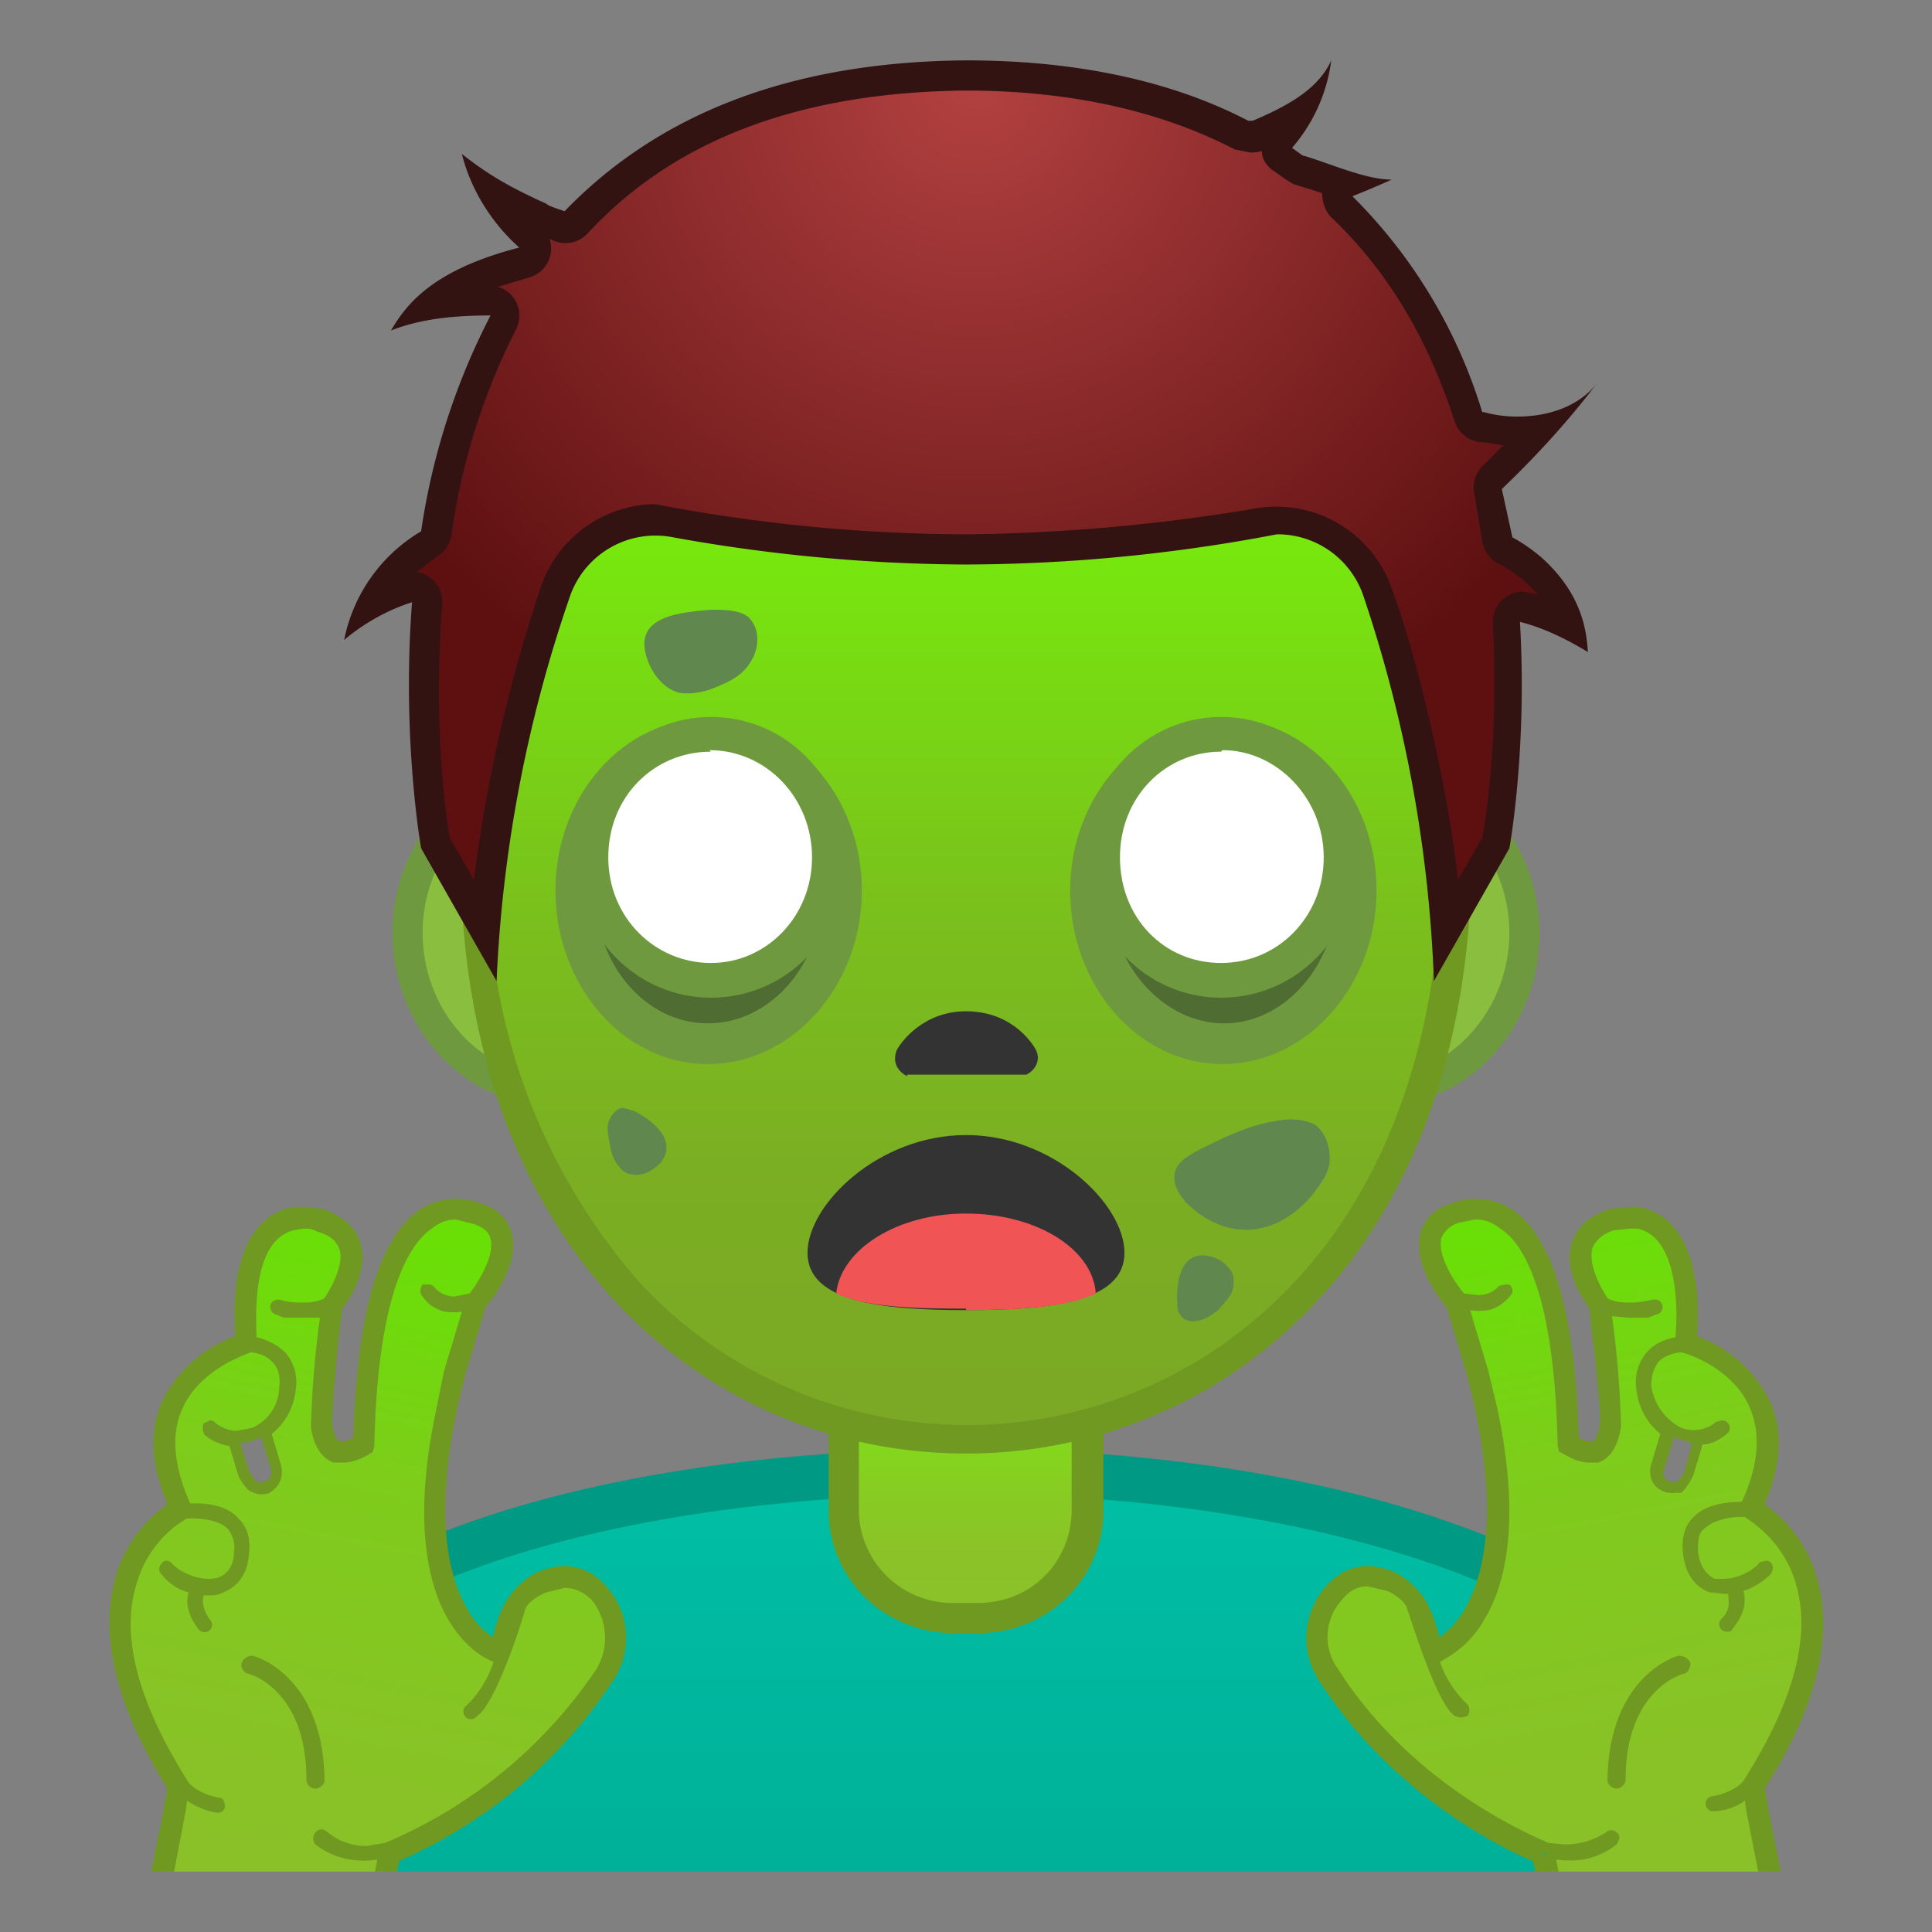 <svg viewBox="0 0 128 128" xmlns="http://www.w3.org/2000/svg" xmlns:xlink="http://www.w3.org/1999/xlink"><rect x="0" y="0" width="128" height="128" fill="#808080" stroke="none"/><defs><path id="a" d="M4 4h120v120H4z"/></defs><clipPath id="b"><use xlink:href="#a"/></clipPath><g clip-path="url(#b)"><linearGradient id="c" x1="64" x2="64" y1="97.5" y2="130.5" gradientUnits="userSpaceOnUse"><stop stop-color="#00BFA5" offset="0"/><stop stop-color="#00B29A" offset=".7"/><stop stop-color="#00AB94" offset="1"/></linearGradient><path d="M13.5 130.5v-9.4c0-16.3 25.4-23.6 50.5-23.6h.1c25 0 50.4 8 50.4 23.6v9.4h-101z" fill="url(#c)"/><path d="M64.1 99c13 0 25.5 2.2 34.4 6 6.6 2.8 14.5 8 14.5 16v8H15v-8c0-15.1 24.6-22 49-22h.1m0-3H64c-25.5 0-52 7.3-52 25v11h104v-11c0-16.7-26.3-25-51.9-25z" fill="#009984"/></g><g clip-path="url(#b)"><linearGradient id="d" x1="64" x2="64" y1="87.2" y2="109.7" gradientUnits="userSpaceOnUse"><stop stop-color="#76FF05" offset="0"/><stop stop-color="#79F70A" offset=".1"/><stop stop-color="#81DE18" offset=".3"/><stop stop-color="#87CD22" offset=".5"/><stop stop-color="#8BC228" offset=".7"/><stop stop-color="#8CBF2A" offset="1"/></linearGradient><path d="M63.2 107.2c-4 0-7.3-3.2-7.3-7.1v-9h16.2v9c0 4-3.3 7.1-7.3 7.1h-1.6z" fill="url(#d)"/><path d="M71 92v8c0 3.5-2.7 6.2-6.2 6.2h-1.6a6.2 6.2 0 0 1-6.3-6.1v-8h14.2m2-2H54.9v10c0 4.5 3.7 8.1 8.3 8.1h1.6c4.6 0 8.3-3.6 8.3-8.1V90z" fill="#709921"/></g><g clip-path="url(#b)"><path d="M36.7 72.3c-5.4 0-9.7-4.7-9.7-10.4s4.3-10.5 9.7-10.5h54.6c5.4 0 9.7 4.7 9.7 10.5s-4.3 10.4-9.7 10.4H36.7z" fill="#8ABE3F"/><path d="M91.3 52.4c4.8 0 8.7 4.3 8.7 9.4s-3.9 9.5-8.7 9.5H36.7c-4.8 0-8.7-4.3-8.7-9.5s3.9-9.4 8.7-9.4h54.6m0-2H36.7c-6 0-10.7 5.2-10.7 11.4 0 6.3 4.8 11.5 10.7 11.5h54.6c6 0 10.7-5.2 10.7-11.5 0-6.2-4.8-11.4-10.7-11.4z" fill="#6F993F"/></g><g clip-path="url(#b)"><linearGradient id="e" x1="64" x2="64" y1="94.6" y2="12.8" gradientUnits="userSpaceOnUse"><stop stop-color="#7BA825" offset="0"/><stop stop-color="#7BAE23" offset=".2"/><stop stop-color="#7ABE1D" offset=".4"/><stop stop-color="#78D913" offset=".6"/><stop stop-color="#76FF05" offset=".9"/><stop stop-color="#76FF05" offset=".9"/></linearGradient><path d="M64 95.3c-15.7 0-32.5-12.2-32.5-38.8 0-12.4 3.5-23.8 10-32.2 6-7.8 14.3-12.2 22.5-12.2s16.4 4.4 22.5 12.2c6.5 8.4 10 19.8 10 32.2a42 42 0 0 1-10.1 29.2A30.5 30.5 0 0 1 64 95.3z" fill="url(#e)"/><path d="M64 13c8 0 15.8 4.4 21.7 12a51.5 51.5 0 0 1 9.8 31.5c0 11.8-3.4 21.7-9.8 28.5a29.6 29.6 0 0 1-43.3 0 40.5 40.5 0 0 1-10-28.5 51.3 51.3 0 0 1 10-31.5A28.1 28.1 0 0 1 64 13m0-2c-17.4 0-33.5 18.7-33.5 45.5C30.5 83 47 96.3 64 96.3S97.5 83 97.5 56.5C97.5 29.7 81.4 11 64 11z" fill="#709921"/></g><g clip-path="url(#b)"><path d="M47 69.1c-5 0-8.9-4.5-8.9-10s4-10.2 8.8-10.2 8.9 4.6 8.9 10.1-4 10.1-8.9 10.1z" fill="#4F6C32"/><path d="M47 50.3c4 0 7.5 3.9 7.5 8.7s-3.4 8.8-7.6 8.8-7.5-4-7.5-8.8 3.4-8.7 7.5-8.7m0-2.7c-5.6 0-10.1 5.1-10.1 11.4s4.5 11.5 10.1 11.5S57.1 65.3 57.1 59 52.5 47.6 47 47.6z" fill="#6F993F"/><path d="M47 65c-4.3 0-7.8-3.7-7.8-8.2s3.5-8.2 7.9-8.2 7.9 3.7 7.9 8.2-3.6 8.2-8 8.2z" fill="#fff"/><path d="M47 49.7c3.8 0 6.8 3.2 6.8 7.1s-3 7-6.7 7-6.8-3-6.8-7 3-7 6.8-7m0-2.3c-5 0-9 4.2-9 9.3s4 9.3 9 9.3 9-4.1 9-9.3-4-9.3-9-9.3z" fill="#6F993F"/></g><g clip-path="url(#b)"><path d="M81 69.1c-4.8 0-8.8-4.5-8.8-10s4-10.2 8.9-10.2 8.8 4.6 8.8 10.1-4 10.1-8.8 10.1z" fill="#4F6C32"/><path d="M81 50.3c4.2 0 7.6 3.9 7.6 8.7s-3.4 8.8-7.5 8.8-7.6-4-7.6-8.8 3.4-8.7 7.6-8.7m0-2.7c-5.6 0-10.2 5.1-10.2 11.4S75.4 70.5 81 70.5 91.2 65.3 91.2 59s-4.5-11.4-10.1-11.4z" fill="#6F993F"/><path d="M81 65c-4.4 0-8-3.7-8-8.2s3.6-8.2 8-8.2 7.8 3.7 7.8 8.2a8 8 0 0 1-7.9 8.2z" fill="#fff"/><path d="M81 49.7c3.6 0 6.7 3.2 6.7 7.1s-3 7-6.8 7-6.7-3-6.7-7 3-7 6.7-7m0-2.3c-5 0-9 4.2-9 9.3s4 9.3 9 9.3 9-4.1 9-9.3-4-9.3-9-9.3z" fill="#6F993F"/></g><g clip-path="url(#b)"><radialGradient id="f" cx="64.6" cy="5.3" r="47.3" gradientUnits="userSpaceOnUse"><stop stop-color="#B34141" offset="0"/><stop stop-color="#5E1011" offset="1"/></radialGradient><path d="M32 61.5l-3.2-5.7c-.2-1-1.2-7.8-.5-15.8a1 1 0 0 0-1-1.1H27l-2.3 1a9.7 9.7 0 0 1 3.7-3.8c.2-.2.4-.4.4-.7a47 47 0 0 1 4.5-14c.2-.3.2-.7 0-1s-.5-.5-.9-.5c-1.2 0-2.5 0-3.8.2 1.2-1 3-2 6-2.8a1 1 0 0 0 .5-1.7c-1-.8-1.7-1.7-2.3-2.7l3 1.5.5.2.6.3.5.1c.3 0 .5-.1.7-.3C44.1 8.3 52.9 5.1 64 5a40.1 40.1 0 0 1 18.7 4.1h.4l.2-.1 2.4-1.1-.9 1.2a1 1 0 0 0 .2 1.5l.7.5.3.1a27.7 27.7 0 0 1 3 1 1 1 0 0 0-.4.6c0 .3 0 .7.3 1 3.7 3.5 6.6 8.2 8.4 13.8.1.3.3.5.6.7h.4a11.2 11.2 0 0 0 3.7.2l-3 3.1a1 1 0 0 0-.4 1c.3 1 .5 2 .6 3.1 0 .3.3.6.5.7l2 1.4c1.3 1.2 2 2.4 2.3 3.5-1-.5-2-.8-3-1h-.2a1 1 0 0 0-.7.2 1 1 0 0 0-.3.8 72 72 0 0 1-.6 14.5c-1 1.7-2.2 4-3.3 5.7-.5-7.5-3-17.7-4.7-22.4a7.1 7.1 0 0 0-8-4.5 110 110 0 0 1-19.1 1.8h-.2a109.8 109.8 0 0 1-20.4-2c-3 0-5.6 2-6.7 4.7a94.3 94.3 0 0 0-4.7 22.4z" fill="url(#f)"/><path d="M64 6c7 0 13 1.4 17.8 3.9l1 .2a2.2 2.2 0 0 0 .8-.1c0 .6.4 1.1.9 1.4l.7.5.5.3 1.3.4.6.2c0 .6.2 1.2.6 1.6 3.7 3.5 6.4 8 8.2 13.6a2 2 0 0 0 1.9 1.3l1.3.2-1.4 1.4a2 2 0 0 0-.5 1.9l.5 3a2 2 0 0 0 1 1.5 9.4 9.4 0 0 1 2.7 2.1 15.4 15.4 0 0 0-1-.2 2 2 0 0 0-2 2.1c.4 7-.4 12.8-.7 14.2l-1.6 2.8c-.8-7-2.9-15.4-4.5-19.6a8.1 8.1 0 0 0-9-5 123 123 0 0 1-19 1.7v2-2H64a110.2 110.2 0 0 1-20.6-2 8.1 8.1 0 0 0-7.5 5.3 99.7 99.7 0 0 0-4.5 19.6l-1.6-2.8c-.3-1.5-1.1-7.8-.5-15.5a2 2 0 0 0-1.7-2.1l1.3-1a2 2 0 0 0 1-1.4 43 43 0 0 1 4.3-13.7A2 2 0 0 0 33 19l2-.6a2 2 0 0 0 1.4-2.6 2 2 0 0 0 2.5-.3C44.7 9.2 53.1 6.1 64 6m0-2c-12.7.1-21 4.2-26.6 10-.2-.1-1-.3-1.2-.5-2.2-1-3.7-1.8-5.6-3.3.6 2.4 2 4.6 3.8 6.2-5.8 1.5-7.5 3.8-8.5 5.5 2-.8 4.3-1 6.6-1a45.3 45.3 0 0 0-4.6 14.3 10.8 10.8 0 0 0-5.1 7.2c1.3-1.1 2.9-2 4.5-2.5-.7 9 .6 16.3.6 16.3l5 8.8a90 90 0 0 1 4.9-25.6 6 6 0 0 1 6.8-3.8 111 111 0 0 0 19.3 1.8h.1a111 111 0 0 0 20.6-2 6 6 0 0 1 5.7 4A90 90 0 0 1 95 65l5-8.8s1.2-6.5.7-15c1.2.3 2.7.9 4.5 2-.1-1.8-.6-4-3-6.2a11 11 0 0 0-2-1.4l-.7-3.2c2.3-2.2 4.4-4.5 6.3-7-1.1 1.4-3 2.2-5.3 2.2-.7 0-1.5-.1-2.2-.3h-.1A34.1 34.1 0 0 0 89.6 13a56.3 56.3 0 0 0 2.6-1.1c-1.8 0-4.4-1.2-5.9-1.6l-.7-.5A11 11 0 0 0 88.2 4c-.9 2-3.1 3.1-5.2 4h-.3c-4.8-2.5-11-4-18.7-4zm42 21.4z" fill="#331212"/></g><path d="M78.6 79.7c-.4-.5-.8-1-.8-1.7 0-1 1-1.5 2-2 1.6-.8 3.3-1.6 5.2-1.8.7-.1 1.5 0 2.1.3.7.5 1 1.4 1 2.3s-.6 1.6-1.1 2.3c-2.4 2.9-5.7 3.2-8.4.6zm2.8 4.3c.3.3.4.7.3 1.3-.1.6-.6 1-1 1.5-.4.3-.8.6-1.3.7s-1 0-1.2-.4c-.2-.2-.2-.5-.2-.7-.1-1.4.2-3.5 2-3.2.6.1 1.1.4 1.4.8zm-38.9-6.2c-.5.1-1 0-1.3-.3-.5-.5-.7-1-.8-1.7-.1-.5-.2-1-.1-1.4s.5-1 1-1l.7.2c1.2.6 2.9 1.9 1.8 3.4-.4.4-.8.7-1.3.8zm4.7-37.4c.8 0 1.8 0 2.4.5.8.8.7 2.1.1 3-.6 1-1.7 1.4-2.7 1.8-.7.2-1.3.3-2 .2-.8-.2-1.5-.9-1.9-1.7-1.5-3.2 1.4-3.6 4-3.8z" clip-path="url(#b)" fill="#60874E"/><path d="M60.1 71.2H68c.6-.3 1-1 .6-1.7S66.8 67 64 67s-4.3 2-4.6 2.6c-.3.8.1 1.4.7 1.7z" clip-path="url(#b)" fill="#333"/><g clip-path="url(#b)"><path d="M74.5 83c0 3.2-4.7 3.8-10.5 3.8s-10.5-.6-10.5-3.8 4.7-7.8 10.5-7.8 10.5 4.6 10.5 7.8z" fill="#333"/><path d="M64 86.8c3.5 0 6.7-.2 8.6-1.1-.2-3-4-5.3-8.6-5.3s-8.3 2.4-8.6 5.3c2 .9 5 1 8.6 1z" fill="#F05455"/></g><g clip-path="url(#b)"><path d="M88.6 110.5a30.3 30.3 0 0 0 14 11.6c.1 0 2.2.6 3.8-.7.2-.2.6-.2.7 0s.2.6 0 .7a5 5 0 0 1-2.2 1 6 6 0 0 1-1.9.2l.2.8c1.6-.1 4.2 0 5.8 1.9.6.6.7 1.4.5 2.2-.3.7-1 1.3-1.7 1.5l-3.4.6 3 15.3 2.8 2 2.5-4.3.4-.2.4.1 2.1 2.1 1.9-3.3c0-.2.3-.3.6-.2l2 .7-1-5.1a3.7 3.7 0 0 1-2.7-3l-1.4-6.7h-.1v.1l.2 1.5c.2.8-.3 1.6-1.2 1.8-.8.2-1.6-.4-1.7-1.2l-.4-2.1c-.5-2.2.3-4.4 1.9-5.9l2-1.9-.1-.6c-.4.2-1 .5-1.9.7a.5.5 0 0 1-.6-.4c0-.3.1-.6.4-.6 1.5-.3 2-1 2-1 3.3-5.2 4.5-9.6 3.5-13-.8-3-3-4.3-3.4-4.5-.6 0-2 0-2.7.7a2 2 0 0 0-.4 1.5c.1 1 .5 1.6 1.1 1.8.9.3 2.2-.2 3-1a.5.5 0 1 1 .7.7c-.4.5-1 1-1.8 1.2.2.6.1 1.5-.7 2.5a.5.5 0 0 1-.7 0 .5.5 0 0 1 0-.7c.6-.7.5-1.3.4-1.6l-1.2-.1c-.6-.2-1.6-.9-1.8-2.7-.1-1 .1-1.7.7-2.3 1-1 2.5-1 3.2-1 1.1-2.5 1.3-4.6.5-6.3-1.1-2.5-4-3.5-4.5-3.6-.2 0-1 0-1.5.6a2 2 0 0 0-.4 1.6 3 3 0 0 0 1.9 2.7c.8.4 1.7.2 2.4-.3.2-.2.5-.2.7 0s.1.6 0 .8c-.6.4-1 .6-1.6.7l-.6 2 .2.2.7-.1a.5.5 0 0 1 .5 1l-.6.1h-1l-.4-.3-.2.2h-.4c-.3.1-.5.1-.8 0-.7-.2-1.1-1-.9-1.8l.7-2c-1-.8-1.6-2-1.7-3.2 0-1 .2-1.7.8-2.3.5-.6 1.3-.9 1.8-1 .2-2.2.2-6.5-2.5-7.1H107c-.8.3-1.3.7-1.4 1.3-.4 1 .5 2.6 1 3.2.1.1 1 .6 2.9.1.3 0 .6.1.6.4.1.3 0 .6-.3.6l-.6.2c-1 .2-1.8.1-2.4 0 .2 1.8.7 5.8.7 7.2-.3 1.3-.8 2-1.5 2.4-1.2.4-2.5-.6-2.6-.7a.5.5 0 0 1-.2-.4c-.2-9.9-2.1-13.3-3.8-14.4a3 3 0 0 0-2.7-.3c-.7.2-1 .5-1.2 1-.3 1.2 1 3 1.5 3.7.4 0 1.6.4 2.3-.5.1-.2.5-.3.7 0s.3.4.1.6c-.4.6-1 .9-1.5 1h-1.2l1.2 4c0 .4.2.7.3 1.1 0 .1.3.4.7.4.6.2 1.4 0 2.2-.6.2-.2.6-.1.7 0 .2.3.1.6-.1.8a5 5 0 0 1-1.9.9h-1.1l-.2-.1c1.6 7.5.5 11.7-.8 13.9a6.8 6.8 0 0 1-3 2.8c.3 1 .8 2 1.8 2.9a.5.5 0 1 1-.8.7 8.4 8.4 0 0 1-2.2-4c-.2.8-.6 1.6-1.3 2.5 0 .2-.2.2-.3.2h-.4a.5.5 0 0 1-.1-.8 5.6 5.6 0 0 0 1-5c-.3-.4-.7-.8-1.2-1.1-1.2-.6-2.2-.4-3 .6a3.7 3.7 0 0 0-.3 4.5zm19.3 7.8c-1-6.1 2.7-7.8 2.9-7.8.2-.2.5 0 .6.2s0 .6-.2.7c0 0-3.1 1.4-2.3 6.7 0 .3-.1.5-.4.6a.5.5 0 0 1-.6-.4z" fill="none"/><path d="M111.8 95.8l-.8-.2-.6 1.8a.4.4 0 1 0 .8.2l.5-1.8z" fill="none"/><path d="M87.7 111.1c5 7.8 12.6 11.3 14.2 11.9l.4 1.8 1 5.2 3.1 16 .2.4 3.4 2.5c.1 0 .3.1.4 0 .2 0 .3 0 .4-.2l2.5-4.3 2 2.1c.2.2.3.2.5.2s.3-.1.4-.3l2-3.5 2.4.8.6-.1c.2-.1.2-.3.1-.5l-1.2-6.3-3.3-16.7-.3-1.7c3.4-5.3 4.6-10 3.5-13.7a8.5 8.5 0 0 0-3.6-4.9c1.2-2.6 1.4-5 .4-7a8.4 8.4 0 0 0-4.8-4c.4-4.8-.8-7.8-3.3-8.4-.6-.1-1.3 0-2 .1-1.1.4-1.9 1-2.2 2-.5 1.6.8 3.6 1.2 4 0 1 .8 6.2.7 7.9-.1.6-.3 1.3-.8 1.5-.4.1-1-.2-1.4-.4-.2-8.1-1.6-13.2-4.2-15a4 4 0 0 0-3.7-.4c-1 .3-1.6.9-1.8 1.7-.5 1.8 1.2 4.1 1.7 4.6l1.4 4.7c2.2 8.5 1.2 13 0 15.3-.8 1.7-2 2.4-2.5 2.7l-.1-.4c-.4-1.6-.8-3-2.6-4.1-2.2-1-3.5-.1-4.3.8a4.8 4.8 0 0 0-.4 5.7z" fill="none" stroke="#709921" stroke-linecap="round" stroke-linejoin="round" stroke-miterlimit="10" stroke-width=".8"/><linearGradient id="g" x1="1776.5" x2="1776.5" y1="-96.1" y2="-32.3" gradientTransform="scale(-1 1) rotate(11.1 -66.9 -9635.8)" gradientUnits="userSpaceOnUse"><stop stop-color="#68E005" offset="0"/><stop stop-color="#6EDB0B" offset=".1"/><stop stop-color="#7FCB1C" offset=".3"/><stop stop-color="#89C227" offset=".6"/><stop stop-color="#8CBF2A" offset="1"/></linearGradient><path d="M110 148l-3-2v-.1l-4.5-22.6.3-.3h.9a5 5 0 0 0 3.1-1v-.2c-1.1.8-2.3 1-3 1-.8 0-1.3-.2-1.4-.2-.4-.1-9-3.5-14.2-11.7-1-1.6-.8-3.6.4-5 .5-.7 1.2-1 2-1 .4 0 1 .1 1.4.3 1.2.5 1.5 1.2 1.5 1.4 1 3 2.4 6.4 3.1 7h.2v-.2a7.4 7.4 0 0 1-1.8-3l-.1-.4.3-.1c.6-.3 1.8-1 2.8-2.7 1.2-2 2.3-6.1.8-13.6l-.1-.5-.5-2-1.3-4.6.6.1a3 3 0 0 0 1 0c.5-.1 1-.4 1.3-.8v-.2h-.2a2 2 0 0 1-1.7.8l-1-.2h-.2c-.2-.4-2-2.6-1.6-4.1.2-.6.7-1 1.4-1.3a4 4 0 0 1 1.3-.2c.7 0 1.3.2 1.9.5 1.7 1.2 3.7 4.7 3.9 14.8 0 .1.9.8 1.7.8l.5-.1c.7-.3 1-1 1.3-2a65 65 0 0 0-.7-7.2V87l.2-.3h.4l1 .2c.3 0 .8 0 1.2-.2h.6V86.4l-1.7.2a3 3 0 0 1-1.7-.4c-.2-.3-1.6-2.2-1.1-3.6.2-.7.8-1.2 1.7-1.5a3.4 3.4 0 0 1 1.7-.1c2.9.6 3 5 2.8 7.6v.3h-.3c-.5.1-1.2.3-1.7.8-.4.5-.6 1.2-.6 2.1a4 4 0 0 0 1.5 2.8l.2.2v.2l-.7 2c-.2.5 0 1 .4 1.3a1.2 1.2 0 0 0 .8.2l.3-.1.6-.9.7-2.1h.2a3 3 0 0 0 1.4-.7v-.2h-.1c-.6.4-1.2.6-1.8.6-.4 0-.7 0-1.1-.2-1.2-.5-2-1.8-2.1-3.1 0-.8.1-1.4.5-1.9.6-.6 1.4-.7 1.8-.8h.1c.6.2 3.5 1.3 4.8 4 .8 1.7.6 4-.5 6.5l-.1.2h-.3c-.8 0-2.1.2-3 1-.4.4-.6 1.1-.5 2 .1 1.6 1 2 1.5 2.3h1.3v.3c.2.4.3 1.2-.4 2l-.3.5.3-.3c1-1 .8-1.7.7-2.1v-.4l.3-.1c.6-.2 1.2-.6 1.7-1v-.3h-.2c-.7.8-1.7 1.2-2.7 1.2h-.7c-.6-.3-1.2-.8-1.4-2.1 0-.8.1-1.4.6-1.9.7-.7 2-.8 2.6-.8h.4c.6.3 2.9 1.7 3.7 4.8 1 3.5-.2 8-3.6 13.2 0 .1-.6 1-2.2 1.3l-.1.1.1.1c.7-.1 1.3-.4 1.8-.7l.5-.3 4.7 23.9-.3.3h-.2l-2.1-.7h-.2l-2 3.5h-.4l-2.3-2.2-2.7 4.6h-.4z" fill="url(#g)"/><path d="M97.8 80.8c.6 0 1.1.2 1.6.6 1.6 1 3.6 4.5 3.8 14.4l.1.4c.2 0 1 .7 2 .7h.6c.8-.3 1.3-1.1 1.5-2.4a67 67 0 0 0-.6-7.3l1.1.1h1.3l.5-.2a.5.5 0 0 0-.1-1h-.1a6 6 0 0 1-1.6.2c-.8 0-1.3-.2-1.4-.3-.4-.6-1.3-2.2-1-3.3.2-.5.7-1 1.5-1.2l1-.1h.5c2.6.6 2.7 5 2.5 7.2-.5.1-1.3.3-1.9 1a3 3 0 0 0-.7 2.3A4.4 4.4 0 0 0 110 95l-.6 2c-.2.6 0 1.4.6 1.7a1.5 1.5 0 0 0 1 .2h.4c.1-.1.5-.5.8-1.2l.6-2c.6 0 1.1-.3 1.6-.7a.5.5 0 0 0-.3-.9l-.4.1a2.3 2.3 0 0 1-2.3.4 3.7 3.7 0 0 1-2-2.8c0-.7.2-1.2.5-1.6.5-.5 1.3-.6 1.5-.6.5.1 3.4 1.1 4.5 3.6.8 1.8.6 3.9-.5 6.3-.8 0-2.3.1-3.2 1-.6.6-.8 1.4-.7 2.4.2 1.8 1.2 2.4 1.8 2.6l1 .1h.2c0 .4.2 1-.4 1.6a.5.5 0 0 0 .3.9h.1c.1 0 .2 0 .3-.2.8-1 .9-1.8.7-2.5.7-.2 1.4-.7 1.8-1.1.2-.3.2-.6 0-.8a.5.5 0 0 0-.3-.1l-.4.1c-.6.7-1.6 1.1-2.4 1.1h-.6c-.6-.3-1-.9-1.1-1.8 0-.7 0-1.2.4-1.5.6-.6 1.7-.8 2.4-.8h.3c.4.3 2.6 1.6 3.4 4.5 1 3.5-.2 7.8-3.5 13 0 0-.5.7-2 1a.5.5 0 0 0 0 1h.2c.9-.1 1.5-.4 1.9-.7l.1.7 4.4 22.4-2-.7h-.2c-.2 0-.3.1-.4.3l-1.9 3.3a18 18 0 0 0-2.5-2.3l-.4.3-2.5 4.3-2.7-2-4.4-22.4a6.7 6.7 0 0 0 1.8 0 5 5 0 0 0 2.2-1c.2-.3.3-.6 0-.8a.5.5 0 0 0-.7 0 5 5 0 0 1-2.7.8l-1.1-.1c-.4-.2-8.9-3.5-14-11.6-1-1.4-.8-3.3.3-4.5.5-.6 1-.9 1.7-.9l1.3.3c1.1.5 1.3 1.1 1.3 1.1.6 1.8 2.1 6.5 3.2 7.2l.4.1.4-.1c.2-.2.2-.6 0-.8a7 7 0 0 1-1.8-2.8c.7-.4 2-1.1 3-2.9 1.3-2.2 2.4-6.3.8-13.9l-.6-2.5-1.2-4a3.6 3.6 0 0 0 1.2 0c.5-.1 1-.4 1.5-1 .2-.2.1-.5-.1-.7h-.3l-.4.1c-.4.5-1 .6-1.4.6l-.9-.1c-.6-.7-1.8-2.5-1.5-3.7.2-.4.5-.8 1.2-1l1-.2m.2-.7c-.5 0-1 0-1.4.2-1 .3-1.5.8-1.7 1.6-.4 1.7 1.3 3.9 1.6 4.3l.1.1.2.8 1.2 4 .4 1.5.2 1c1.5 7.3.4 11.3-.8 13.3a6 6 0 0 1-2.6 2.5l-1.1-3c0-.2-.3-1-1.8-1.6a4 4 0 0 0-1.5-.4 3 3 0 0 0-2.4 1.1 4.6 4.6 0 0 0-.3 5.5c5.3 8.3 14 11.7 14.3 11.8h.1l-.1.2v.4l4.5 22.4v.3l.3.2 2.7 2 .2.2h.7l.3-.4 2.3-4 1.9 1.8.2.2h.8l.2-.4 1.7-3.1 1.9.6h.5l.2-.3.3-.2-.1-.4-4.4-22.4-.1-.7-.2-.8c3.4-5.3 4.6-9.9 3.6-13.5-.9-3-3-4.5-3.7-5 1.2-2.7 1.4-5 .5-7a8.3 8.3 0 0 0-4.9-4v-.2c.4-4.6-.7-7.5-3-8h-.7l-1.2.1c-1 .3-1.7 1-2 1.7-.5 1.7 1 3.7 1.1 4l.2.1.1.1-.2.3v.3c.5 3.6.7 6.2.7 7.1-.2 1-.5 1.5-1 1.7h-.4c-.5 0-1-.2-1.3-.4-.2-8.2-1.6-13.2-4.1-15-.7-.4-1.4-.6-2.1-.6zm13 18.1l-.4-.1c-.3-.2-.4-.5-.2-.9l.6-2 .2.1 1 .3-.5 1.9a3 3 0 0 1-.5.7h-.2z" fill="#709921"/><path d="M106.5 118c0 .2.3.5.6.5s.6-.3.6-.6c0-6 3.8-7 3.8-7 .3 0 .5-.4.5-.7-.1-.3-.4-.5-.8-.5-.1 0-4.6 1.3-4.7 8.2z" fill="#709921"/><path d="M39.1 106c-.8-.9-1.7-1-3-.5l-1.2 1c0 .4-.8 2.6 1 5.1.2.2.2.6 0 .7-.2.1-.3.2-.5.1-.1 0-.2 0-.3-.2-.7-.9-1-1.7-1.3-2.5a8.4 8.4 0 0 1-2.2 4c-.2.2-.5.2-.7 0a.5.5 0 0 1 0-.7c1-1 1.4-2 1.7-2.9-.7-.3-2-1-3-2.8-1.2-2.2-2.3-6.4-.8-14l-.2.1h-1.1a5 5 0 0 1-1.9-.8.5.5 0 0 1-.1-.7c.2-.3.5-.3.7-.2.9.6 1.6.9 2.2.7.4 0 .7-.3.7-.4l.3-1.1 1.2-4h-1.1c-.6-.1-1.1-.4-1.6-1a.5.5 0 0 1 .1-.7c.3-.2.6-.1.8.1.6.9 1.8.6 2.2.5.6-.8 1.8-2.5 1.5-3.7-.1-.5-.5-.8-1.1-1a3 3 0 0 0-2.8.3c-1.6 1.1-3.6 4.5-3.8 14.4 0 .2 0 .3-.2.4-.1.1-1.4 1.1-2.6.7-.7-.3-1.2-1-1.4-2.3-.1-1.5.4-5.5.6-7.4-.5.2-1.3.3-2.4 0h-.5a.5.5 0 0 1 .2-1c1.9.4 2.8 0 3-.2.4-.6 1.3-2.1 1-3.2-.2-.6-.7-1-1.5-1.2-.5-.2-1-.2-1.5-.1-2.6.6-2.7 4.9-2.5 7.1a4 4 0 0 1 1.9 1c.5.6.8 1.4.7 2.3A4.3 4.3 0 0 1 18 95l.6 2c.3.8-.1 1.6-.9 2a1.4 1.4 0 0 1-1.4-.3l-.3.2c-.3.2-.7.2-1 .1-.2 0-.4 0-.7-.2a.5.5 0 0 1 .5-1c.2.2.5.3.7.2l.3-.2-.6-2c-.6-.1-1.1-.3-1.6-.7-.2-.2-.2-.5 0-.8s.4-.2.7 0c.7.5 1.5.7 2.4.3 1-.4 1.7-1.5 1.8-2.8 0-.6 0-1.1-.4-1.5-.5-.5-1.3-.6-1.5-.7-.5.2-3.4 1.2-4.5 3.7-.8 1.7-.6 3.8.5 6.3.7 0 2.3 0 3.2 1 .6.6.8 1.4.7 2.3-.1 1.8-1.2 2.4-1.8 2.6-.4.2-.8.2-1.2.2 0 .3-.1.9.5 1.6a.5.5 0 0 1-.5.8l-.3-.1c-.8-1-.9-1.9-.7-2.5-.7-.3-1.4-.7-1.8-1.2a.5.5 0 1 1 .7-.7c.8.8 2.2 1.2 3 1 .7-.3 1-.8 1.1-1.8 0-.6 0-1.1-.4-1.5-.7-.7-2.1-.7-2.7-.7-.4.2-2.6 1.5-3.4 4.5-1 3.4.2 7.8 3.5 12.9 0 0 .5.8 2 1a.5.5 0 0 1-.2 1c-.8 0-1.5-.4-1.9-.7l-.1.7 2 2a6.3 6.3 0 0 1 2 5.8l-.5 2.1a1.5 1.5 0 1 1-3-.6l.4-1.5v-.2H13v.1l-1.4 6.7a3.7 3.7 0 0 1-2.7 3l-1 5 2-.6c.3-.1.5 0 .7.2l1.8 3.3 2-2c.2-.2.4-.3.5-.2l.4.2 2.5 4.4 2.8-2 3-15.4-3.4-.7c-.8-.1-1.4-.7-1.7-1.5s0-1.6.5-2.2c1.6-1.8 4.2-2 5.8-1.8l.2-.8a6 6 0 0 1-1.8-.1 5 5 0 0 1-2.3-1 .5.5 0 0 1 0-.8c.1-.2.5-.2.7 0 1.6 1.3 3.7.8 3.9.7.3-.1 8.8-3.4 14-11.6.8-1.4.7-3.2-.3-4.5zm-19.6 12.7a.5.5 0 0 1-.4-.6c.8-5.3-2.3-6.7-2.3-6.7-.2-.1-.4-.4-.3-.7s.5-.3.7-.2c.2 0 3.9 1.7 3 7.8-.1.2-.4.4-.7.4z" fill="none"/><path d="M16.3 95.8l.7-.2.6 1.8a.4.4 0 1 1-.8.2l-.6-1.8z" fill="none"/><path d="M40.3 111.1A32.1 32.1 0 0 1 26.1 123l-.4 1.8-1 5.2-3.1 16c0 .2-.2.3-.3.4l-3.3 2.5c-.1 0-.3.1-.4 0a.5.5 0 0 1-.4-.2l-2.5-4.3-2 2.1c-.2.2-.3.2-.5.2s-.3-.1-.4-.3l-2-3.5-2.5.8-.5-.1a.5.5 0 0 1-.1-.5l1.2-6.3 3.3-16.7.3-1.7C8.1 113 7 108.4 8 104.7a8.5 8.5 0 0 1 3.6-4.9c-1.2-2.6-1.4-5-.4-7a8.4 8.4 0 0 1 4.8-4c-.4-4.8.8-7.8 3.3-8.4.6-.1 1.3 0 2 .1 1.1.4 1.9 1 2.2 2 .5 1.6-.8 3.6-1.2 4a79 79 0 0 0-.7 7.9c.1.6.3 1.3.8 1.5.4.1 1-.2 1.4-.4.2-8.1 1.6-13.2 4.2-15a4 4 0 0 1 3.7-.4c1 .3 1.6.9 1.8 1.7.5 1.8-1.2 4.1-1.7 4.6l-1.4 4.7c-2.2 8.5-1.2 13 0 15.3.8 1.7 2 2.4 2.5 2.7l.1-.4c.4-1.6.8-3 2.6-4.1 2.2-1 3.5-.1 4.3.8a4.7 4.7 0 0 1 .4 5.7z" fill="none" stroke="#709921" stroke-linecap="round" stroke-linejoin="round" stroke-miterlimit="10" stroke-width=".8"/><linearGradient id="h" x1="74.4" x2="74.4" y1="238.6" y2="302.4" gradientTransform="rotate(11.1 864.5 -69.8)" gradientUnits="userSpaceOnUse"><stop stop-color="#68E005" offset="0"/><stop stop-color="#6EDB0B" offset=".1"/><stop stop-color="#7FCB1C" offset=".3"/><stop stop-color="#89C227" offset=".6"/><stop stop-color="#8CBF2A" offset="1"/></linearGradient><path d="M17.6 148l-.1-.1-2.6-4.4-2.2 2-.1.2h-.4l-2-3.5h-.1l-2.1.6h-.3l-.2-.2v-.2l4.7-23.7.5.3c.4.3 1 .6 1.7.7h.2l-.1-.2c-1.7-.4-2.2-1.1-2.3-1.2-3.4-5.3-4.6-9.8-3.6-13.3a8 8 0 0 1 3.6-4.7l.1-.1h.4c.6 0 2 0 2.7.8.4.5.6 1 .5 1.9-.1 1.3-.8 1.8-1.4 2l-.7.1c-1 0-2-.4-2.7-1.2-.2 0-.2.2-.1.2.4.5 1 .8 1.6 1l.4.2-.1.4a2 2 0 0 0 .6 2v.1h.2c-.8-1-.7-1.8-.5-2.2v-.2h.7l.8-.1c.5-.2 1.4-.7 1.6-2.3 0-.9-.1-1.6-.6-2-.8-.9-2.2-1-2.9-1-.3 0-.4 0-.5-.2-1.1-2.5-1.3-4.7-.4-6.6a7.6 7.6 0 0 1 4.7-3.8h.1c.4 0 1.2.1 1.8.7.4.5.6 1 .5 1.9 0 1.4-.9 2.6-2 3l-1.2.3c-.6 0-1.2-.2-1.7-.6H14v.2c.4.3.8.5 1.3.6h.3v.3l.7 2 .6.8H18c.4-.3.5-.9.4-1.4l-.8-2.2.3-.2a4 4 0 0 0 1.4-2.8c0-.9-.1-1.6-.6-2-.5-.6-1.1-.8-1.6-.9h-.3v-.3c-.2-2.6-.1-7 2.8-7.6a3.1 3.1 0 0 1 1.6 0c1 .4 1.6.8 1.8 1.5.4 1.5-1 3.4-1 3.6h-.1v.1a3 3 0 0 1-1.7.4c-.5 0-1 0-1.6-.2h-.2v.2l.6.1 1.2.2c.4 0 .7 0 1-.2h.3l.2.3v.2c-.2 1.7-.7 5.7-.6 7.2.2 1 .6 1.7 1.2 2h.5c.9 0 1.7-.6 1.7-.6v-.1c.3-10 2.3-13.6 4-14.8.6-.4 1.2-.6 1.9-.6l1.2.3c.8.2 1.2.7 1.4 1.3.4 1.5-1.3 3.7-1.5 4l-.2.1-1 .2a2 2 0 0 1-1.7-.8h-.2c.3.6.8.9 1.3 1a2.7 2.7 0 0 0 1 0h.6L30 90.9l-.5 2-.1.6c-1.6 7.4-.5 11.5.8 13.6 1 1.6 2.1 2.4 2.7 2.6l.3.2v.3c-.5 1.3-1 2.2-2 3v.2h.3c.8-.5 2.1-3.9 3.1-7 0-.1.3-.8 1.5-1.3l1.5-.3c.7 0 1.4.3 2 1a4.2 4.2 0 0 1 .3 5 32 32 0 0 1-14.2 11.7l-1.3.1c-.8 0-2-.1-3-1h-.1v.2c.6.5 1.3.8 2 1a5 5 0 0 0 1.7 0h.3l.2.3v.2L21 145.8l-.2.1L18 148h-.4z" fill="url(#h)"/><path d="M30.2 80.8l1.2.3c.6.2 1 .5 1.1 1 .3 1.1-.9 3-1.4 3.6l-1 .2c-.4 0-1-.2-1.3-.6a.5.5 0 0 0-.4-.2H28c-.2.3-.2.6 0 .8.4.6 1 .9 1.5 1a3.5 3.5 0 0 0 1.1 0l-1.2 4-.5 2.5c-1.6 7.5-.5 11.7.8 13.9 1 1.7 2.2 2.5 3 2.8a7 7 0 0 1-1.8 2.9.5.5 0 1 0 .7.7c1.1-.7 2.7-5.3 3.2-7.1 0 0 .2-.6 1.4-1.1l1.2-.3c.7 0 1.3.3 1.8.8a4 4 0 0 1 .3 4.6 31.6 31.6 0 0 1-14 11.5l-1.2.2a4 4 0 0 1-2.7-1 .5.5 0 0 0-.7.1c-.2.2-.2.6 0 .8a5 5 0 0 0 2.3 1 5.7 5.7 0 0 0 1.8 0l-4.4 22.4-2.8 2-2.5-4.3-.4-.2c-.2 0-2.4 2.1-2.5 2.2l-1.8-3.3a.5.5 0 0 0-.5-.2H10l-2 .6 4.3-22.4.1-.7a4.8 4.8 0 0 0 2 .8c.3 0 .5-.2.5-.4 0-.3-.1-.6-.4-.6-1.5-.3-2-1-2-1-3.3-5.2-4.5-9.6-3.5-13 .8-3 3-4.3 3.4-4.5h.3c.7 0 1.8.1 2.4.7.3.4.5.9.4 1.5 0 1-.5 1.5-1 1.7a2 2 0 0 1-.7.1c-.8 0-1.8-.4-2.4-1a.5.5 0 0 0-.4-.2s-.2 0-.3.2c-.2.2-.2.5 0 .7.4.5 1 1 1.8 1.2-.2.6-.1 1.5.7 2.5a.5.5 0 0 0 .7 0c.2-.2.2-.5 0-.7-.5-.7-.5-1.3-.4-1.6h.3c.3 0 .6 0 1-.2.5-.2 1.6-.8 1.7-2.6.1-1-.1-1.7-.7-2.3-.9-1-2.4-1-3.1-1h-.1c-1.1-2.5-1.3-4.6-.5-6.3 1.1-2.5 4-3.5 4.5-3.7.2 0 1 .1 1.5.7.3.3.5.9.4 1.5a3 3 0 0 1-1.8 2.8l-1 .2c-.5 0-1-.2-1.4-.5a.5.5 0 0 0-.4-.2l-.4.2c-.1.2-.1.6.1.8a3.3 3.3 0 0 0 1.6.7l.6 2c.3.6.7 1 .8 1a1.7 1.7 0 0 0 .6.2c.3 0 .6 0 .8-.2.6-.4.8-1.1.6-1.8l-.6-2c.9-.7 1.5-1.8 1.6-3a3 3 0 0 0-.7-2.4 4 4 0 0 0-1.9-1c-.1-2.2-.1-6.5 2.5-7.1l.6-.1c.3 0 .6 0 .9.2.8.2 1.3.6 1.5 1.2.3 1-.6 2.6-1 3.2-.1.1-.6.3-1.4.3-.4 0-1 0-1.6-.2-.3 0-.5.1-.6.4 0 .3.1.5.4.6l.5.2h2.4a64.4 64.4 0 0 0-.6 7.3c.2 1.2.7 2 1.5 2.3h.6c1 0 1.8-.6 2-.7l.1-.4C25 86 27 82.5 28.6 81.4c.5-.4 1-.6 1.6-.6m0-.7c-.7 0-1.4.2-2 .6-2.6 1.8-4 6.8-4.1 15a3 3 0 0 1-1.4.5h-.4c-.4-.3-.8-.8-1-1.8 0-1 .2-3.5.7-7V87l-.2-.3h.1l.1-.1.1-.2c.2-.2 1.6-2.2 1.1-3.9-.2-.8-1-1.4-2-1.7a3.8 3.8 0 0 0-1.9-.1c-2.3.5-3.4 3.4-3 8v.2c-.8.3-3.7 1.4-4.9 4-.9 2-.7 4.3.5 7-.6.5-2.8 2-3.7 5-1 3.6.2 8.2 3.6 13.4l-.1.9-.2.6-4.4 22.5v.3l.2.3.2.3h.6l1.9-.6 1.7 3 .2.5h.8l.3-.2 1.8-1.8 2.3 4 .3.4h.7l.2-.2 2.7-2 .3-.2v-.3l4.4-22.4.1-.3-.1-.2c.4-.2 9.1-3.6 14.4-12 1.1-1.6 1-3.9-.3-5.4a3 3 0 0 0-2.4-1.1 4 4 0 0 0-1.6.4c-1.3.5-1.6 1.4-1.7 1.5a50 50 0 0 1-1 3.1H33a6 6 0 0 1-2.6-2.5c-1.2-2-2.3-6-.8-13.4l.2-.9.4-1.5 1.4-4.8c.4-.5 2.1-2.7 1.7-4.4-.2-.7-.8-1.3-1.6-1.6l-1.5-.2zM16 95.6a3.3 3.3 0 0 0 1.3-.4l.6 2c.2.4 0 .7-.2.9l-.4.1H17l-.5-.7-.6-2z" fill="#709921"/><path d="M21.5 118c0 .2-.3.5-.6.5a.6.6 0 0 1-.6-.6c0-6-3.8-7-3.8-7a.6.6 0 0 1-.5-.7c.1-.3.4-.5.7-.5.2 0 4.7 1.3 4.8 8.2z" fill="#709921"/></g></svg>